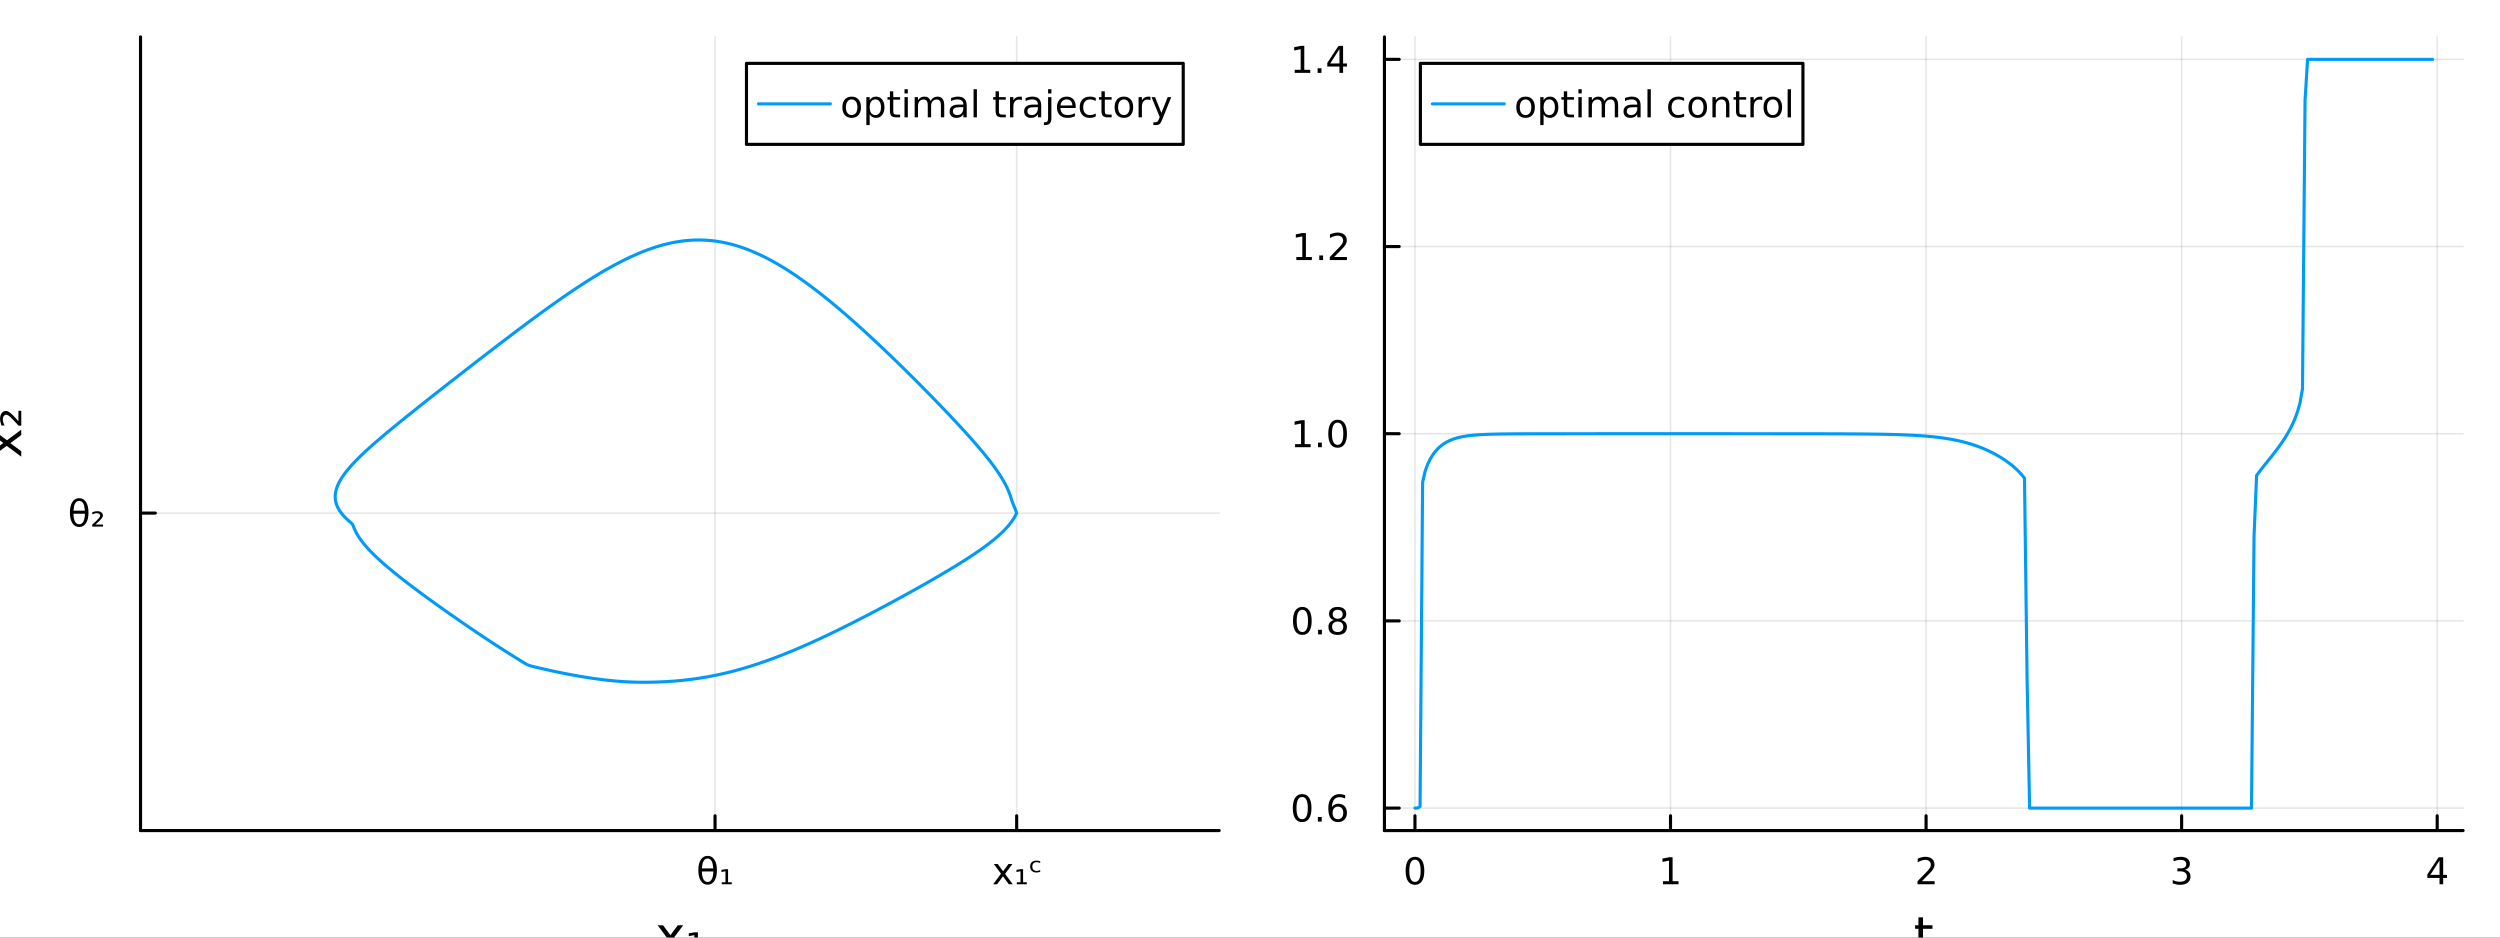 <?xml version="1.0" encoding="utf-8"?>
<svg xmlns="http://www.w3.org/2000/svg" xmlns:xlink="http://www.w3.org/1999/xlink" width="800" height="300" viewBox="0 0 3200 1200">
<rect x="0" y="0" width="3200" height="1200" fill="#333333" stroke="none"/>
<defs>
  <clipPath id="clip120">
    <rect x="0" y="0" width="3200" height="1200"/>
  </clipPath>
</defs>
<path clip-path="url(#clip120)" d="M0 1200 L3200 1200 L3200 0 L0 0  Z" fill="#ffffff" fill-rule="evenodd" fill-opacity="1"/>
<defs>
  <clipPath id="clip121">
    <rect x="640" y="0" width="2241" height="1200"/>
  </clipPath>
</defs>
<path clip-path="url(#clip120)" d="M179.877 1063.09 L1560.56 1063.09 L1560.56 47.244 L179.877 47.244  Z" fill="#ffffff" fill-rule="evenodd" fill-opacity="1"/>
<defs>
  <clipPath id="clip122">
    <rect x="179" y="47" width="1382" height="1017"/>
  </clipPath>
</defs>
<polyline clip-path="url(#clip122)" style="stroke:#000000; stroke-linecap:round; stroke-linejoin:round; stroke-width:2; stroke-opacity:0.1; fill:none" points="-1290.89,1063.09 -1290.89,47.244 "/>
<polyline clip-path="url(#clip122)" style="stroke:#000000; stroke-linecap:round; stroke-linejoin:round; stroke-width:2; stroke-opacity:0.1; fill:none" points="915.26,1063.09 915.26,47.244 "/>
<polyline clip-path="url(#clip122)" style="stroke:#000000; stroke-linecap:round; stroke-linejoin:round; stroke-width:2; stroke-opacity:0.1; fill:none" points="1301.34,1063.09 1301.34,47.244 "/>
<polyline clip-path="url(#clip122)" style="stroke:#000000; stroke-linecap:round; stroke-linejoin:round; stroke-width:2; stroke-opacity:0.1; fill:none" points="179.877,1469.43 1560.56,1469.43 "/>
<polyline clip-path="url(#clip122)" style="stroke:#000000; stroke-linecap:round; stroke-linejoin:round; stroke-width:2; stroke-opacity:0.1; fill:none" points="179.877,656.752 1560.56,656.752 "/>
<polyline clip-path="url(#clip120)" style="stroke:#000000; stroke-linecap:round; stroke-linejoin:round; stroke-width:4; stroke-opacity:1; fill:none" points="179.877,1063.09 1560.56,1063.09 "/>
<polyline clip-path="url(#clip120)" style="stroke:#000000; stroke-linecap:round; stroke-linejoin:round; stroke-width:4; stroke-opacity:1; fill:none" points="-1290.89,1063.09 -1290.89,1044.19 "/>
<polyline clip-path="url(#clip120)" style="stroke:#000000; stroke-linecap:round; stroke-linejoin:round; stroke-width:4; stroke-opacity:1; fill:none" points="915.26,1063.09 915.26,1044.19 "/>
<polyline clip-path="url(#clip120)" style="stroke:#000000; stroke-linecap:round; stroke-linejoin:round; stroke-width:4; stroke-opacity:1; fill:none" points="1301.34,1063.09 1301.34,1044.19 "/>
<path clip-path="url(#clip120)" d="M-1290.89 1100.41 Q-1294.5 1100.41 -1296.33 1103.97 Q-1298.13 1107.51 -1298.13 1114.64 Q-1298.13 1121.75 -1296.33 1125.32 Q-1294.5 1128.86 -1290.89 1128.86 Q-1287.25 1128.86 -1285.45 1125.32 Q-1283.62 1121.75 -1283.62 1114.64 Q-1283.62 1107.51 -1285.45 1103.97 Q-1287.25 1100.41 -1290.89 1100.41 M-1290.89 1096.7 Q-1285.08 1096.7 -1282.02 1101.31 Q-1278.94 1105.89 -1278.94 1114.64 Q-1278.94 1123.37 -1282.02 1127.98 Q-1285.08 1132.56 -1290.89 1132.56 Q-1296.7 1132.56 -1299.78 1127.98 Q-1302.83 1123.37 -1302.83 1114.64 Q-1302.83 1105.89 -1299.78 1101.31 Q-1296.7 1096.7 -1290.89 1096.7 Z" fill="#000000" fill-rule="nonzero" fill-opacity="1" /><path clip-path="url(#clip120)" d="M913.118 1115.45 L898.373 1115.45 Q898.72 1122.38 900.318 1125.32 Q902.308 1128.93 905.757 1128.93 Q909.23 1128.93 911.151 1125.29 Q912.841 1122.1 913.118 1115.45 M913.049 1111.52 Q912.401 1104.95 911.151 1102.63 Q909.16 1098.97 905.757 1098.97 Q902.216 1098.97 900.341 1102.58 Q898.859 1105.5 898.419 1111.52 L913.049 1111.52 M905.757 1095.5 Q911.313 1095.5 914.484 1100.41 Q917.655 1105.29 917.655 1113.95 Q917.655 1122.58 914.484 1127.49 Q911.313 1132.42 905.757 1132.42 Q900.179 1132.42 897.031 1127.49 Q893.859 1122.58 893.859 1113.95 Q893.859 1105.29 897.031 1100.41 Q900.179 1095.5 905.757 1095.5 Z" fill="#000000" fill-rule="nonzero" fill-opacity="1" /><path clip-path="url(#clip120)" d="M923.859 1129.34 L928.581 1129.34 L928.581 1115.2 L923.419 1116.15 L923.419 1113.46 L928.743 1112.56 L931.915 1112.56 L931.915 1129.34 L936.66 1129.34 L936.66 1131.89 L923.859 1131.89 L923.859 1129.34 Z" fill="#000000" fill-rule="nonzero" fill-opacity="1" /><path clip-path="url(#clip120)" d="M1295.86 1105.96 L1286.49 1118.58 L1296.35 1131.89 L1291.32 1131.89 L1283.78 1121.7 L1276.23 1131.89 L1271.21 1131.89 L1281.28 1118.33 L1272.06 1105.96 L1277.09 1105.96 L1283.96 1115.2 L1290.84 1105.96 L1295.86 1105.96 Z" fill="#000000" fill-rule="nonzero" fill-opacity="1" /><path clip-path="url(#clip120)" d="M1301.51 1129.34 L1306.23 1129.34 L1306.23 1115.2 L1301.07 1116.15 L1301.07 1113.46 L1306.39 1112.56 L1309.56 1112.56 L1309.56 1129.34 L1314.31 1129.34 L1314.31 1131.89 L1301.51 1131.89 L1301.51 1129.34 Z" fill="#000000" fill-rule="nonzero" fill-opacity="1" /><path clip-path="url(#clip120)" d="M1331.46 1102.47 L1331.46 1104.69 Q1330.33 1104.14 1329.19 1103.86 Q1328.04 1103.58 1326.88 1103.58 Q1324.26 1103.58 1322.83 1105.06 Q1321.37 1106.52 1321.37 1109.18 Q1321.37 1111.84 1322.83 1113.3 Q1324.26 1114.78 1326.88 1114.78 Q1328.04 1114.78 1329.19 1114.51 Q1330.33 1114.23 1331.46 1113.67 L1331.46 1115.87 Q1330.35 1116.33 1329.15 1116.57 Q1327.94 1116.8 1326.58 1116.8 Q1322.9 1116.8 1320.72 1114.74 Q1318.55 1112.68 1318.55 1109.18 Q1318.55 1105.64 1320.74 1103.6 Q1322.94 1101.57 1326.76 1101.57 Q1327.99 1101.57 1329.17 1101.77 Q1330.35 1102.01 1331.46 1102.47 Z" fill="#000000" fill-rule="nonzero" fill-opacity="1" /><path clip-path="url(#clip120)" d="M874.482 1184.31 L861.592 1201.65 L875.151 1219.95 L868.244 1219.95 L857.868 1205.95 L847.492 1219.95 L840.585 1219.95 L854.43 1201.3 L841.763 1184.31 L848.669 1184.31 L858.123 1197.01 L867.576 1184.31 L874.482 1184.31 Z" fill="#000000" fill-rule="nonzero" fill-opacity="1" /><path clip-path="url(#clip120)" d="M882.249 1216.45 L888.742 1216.45 L888.742 1197.01 L881.644 1198.31 L881.644 1194.62 L888.964 1193.38 L893.325 1193.38 L893.325 1216.45 L899.85 1216.45 L899.85 1219.95 L882.249 1219.95 L882.249 1216.45 Z" fill="#000000" fill-rule="nonzero" fill-opacity="1" /><polyline clip-path="url(#clip120)" style="stroke:#000000; stroke-linecap:round; stroke-linejoin:round; stroke-width:4; stroke-opacity:1; fill:none" points="179.877,1063.09 179.877,47.244 "/>
<polyline clip-path="url(#clip120)" style="stroke:#000000; stroke-linecap:round; stroke-linejoin:round; stroke-width:4; stroke-opacity:1; fill:none" points="179.877,1469.43 198.775,1469.43 "/>
<polyline clip-path="url(#clip120)" style="stroke:#000000; stroke-linecap:round; stroke-linejoin:round; stroke-width:4; stroke-opacity:1; fill:none" points="179.877,656.752 198.775,656.752 "/>
<path clip-path="url(#clip120)" d="M119.933 1455.23 Q116.322 1455.23 114.493 1458.79 Q112.688 1462.33 112.688 1469.46 Q112.688 1476.57 114.493 1480.13 Q116.322 1483.68 119.933 1483.68 Q123.567 1483.68 125.373 1480.13 Q127.201 1476.57 127.201 1469.46 Q127.201 1462.33 125.373 1458.79 Q123.567 1455.23 119.933 1455.23 M119.933 1451.52 Q125.743 1451.52 128.799 1456.13 Q131.877 1460.71 131.877 1469.46 Q131.877 1478.19 128.799 1482.8 Q125.743 1487.38 119.933 1487.38 Q114.123 1487.38 111.044 1482.8 Q107.989 1478.19 107.989 1469.46 Q107.989 1460.71 111.044 1456.13 Q114.123 1451.52 119.933 1451.52 Z" fill="#000000" fill-rule="nonzero" fill-opacity="1" /><path clip-path="url(#clip120)" d="M108.729 657.596 L93.984 657.596 Q94.331 664.518 95.928 667.458 Q97.919 671.069 101.368 671.069 Q104.84 671.069 106.762 667.434 Q108.452 664.24 108.729 657.596 M108.66 653.661 Q108.012 647.087 106.762 644.772 Q104.771 641.115 101.368 641.115 Q97.827 641.115 95.952 644.726 Q94.47 647.643 94.03 653.661 L108.66 653.661 M101.368 637.643 Q106.924 637.643 110.095 642.55 Q113.266 647.434 113.266 656.092 Q113.266 664.726 110.095 669.633 Q106.924 674.564 101.368 674.564 Q95.79 674.564 92.641 669.633 Q89.47 664.726 89.47 656.092 Q89.47 647.434 92.641 642.55 Q95.79 637.643 101.368 637.643 Z" fill="#000000" fill-rule="nonzero" fill-opacity="1" /><path clip-path="url(#clip120)" d="M122.063 671.393 L131.877 671.393 L131.877 674.032 L118.035 674.032 L118.035 671.485 Q118.822 670.768 120.28 669.471 Q128.243 662.411 128.243 660.235 Q128.243 658.708 127.039 657.782 Q125.836 656.833 123.868 656.833 Q122.664 656.833 121.252 657.249 Q119.84 657.643 118.174 658.453 L118.174 655.606 Q119.956 654.958 121.484 654.633 Q123.035 654.309 124.354 654.309 Q127.711 654.309 129.725 655.837 Q131.738 657.365 131.738 659.865 Q131.738 663.083 124.076 669.657 Q122.78 670.768 122.063 671.393 Z" fill="#000000" fill-rule="nonzero" fill-opacity="1" /><path clip-path="url(#clip120)" d="M-8.434 550.631 L8.913 563.522 L27.214 549.963 L27.214 556.87 L13.21 567.246 L27.214 577.622 L27.214 584.529 L8.563 570.683 L-8.434 583.351 L-8.434 576.444 L4.266 566.991 L-8.434 557.538 L-8.434 550.631 Z" fill="#000000" fill-rule="nonzero" fill-opacity="1" /><path clip-path="url(#clip120)" d="M23.586 539.3 L23.586 525.805 L27.214 525.805 L27.214 544.839 L23.713 544.839 Q22.726 543.756 20.944 541.751 Q11.236 530.802 8.244 530.802 Q6.144 530.802 4.871 532.457 Q3.566 534.112 3.566 536.818 Q3.566 538.473 4.138 540.414 Q4.68 542.356 5.794 544.648 L1.879 544.648 Q0.987 542.197 0.542 540.096 Q0.096 537.964 0.096 536.149 Q0.096 531.534 2.197 528.765 Q4.298 525.996 7.735 525.996 Q12.159 525.996 21.199 536.531 Q22.726 538.314 23.586 539.3 Z" fill="#000000" fill-rule="nonzero" fill-opacity="1" /><polyline clip-path="url(#clip122)" style="stroke:#009af9; stroke-linecap:round; stroke-linejoin:round; stroke-width:4; stroke-opacity:1; fill:none" points="1301.34,656.752 1299.3,651.147 1296.93,645.561 1294.92,639.994 1293.22,634.445 1291.11,628.913 1288.62,623.401 1285.77,617.907 1282.6,612.432 1279.16,606.976 1275.48,601.54 1271.59,596.124 1267.52,590.729 1263.3,585.354 1258.95,580 1254.5,574.667 1249.95,569.356 1245.34,564.067 1240.66,558.801 1235.94,553.557 1231.17,548.337 1226.38,543.14 1221.55,537.967 1216.71,532.819 1211.85,527.696 1206.98,522.598 1202.1,517.527 1197.22,512.482 1192.34,507.465 1187.45,502.475 1182.56,497.514 1177.68,492.583 1172.8,487.682 1167.92,482.812 1163.05,477.974 1158.18,473.168 1153.32,468.396 1148.47,463.659 1143.62,458.957 1138.78,454.293 1133.95,449.666 1129.12,445.078 1124.31,440.531 1119.5,436.026 1114.7,431.564 1109.91,427.146 1105.13,422.775 1100.36,418.451 1095.6,414.176 1090.84,409.953 1086.1,405.783 1081.36,401.667 1076.63,397.608 1071.92,393.607 1067.21,389.667 1062.51,385.79 1057.82,381.978 1053.13,378.233 1048.46,374.557 1043.8,370.954 1039.14,367.424 1034.5,363.971 1029.86,360.597 1025.24,357.304 1020.62,354.096 1016.01,350.974 1011.41,347.941 1006.82,344.999 1002.24,342.152 997.671,339.402 993.108,336.75 988.554,334.2 984.01,331.754 979.474,329.414 974.948,327.182 970.43,325.06 965.921,323.051 961.422,321.155 956.931,319.376 952.45,317.714 947.977,316.171 943.513,314.748 939.058,313.446 934.612,312.266 930.175,311.209 925.746,310.275 921.327,309.464 916.916,308.776 912.514,308.212 908.121,307.771 903.736,307.452 899.36,307.254 894.993,307.176 890.635,307.218 886.286,307.377 881.945,307.652 877.612,308.042 873.289,308.544 868.974,309.155 864.667,309.875 860.37,310.701 856.08,311.629 851.8,312.657 847.528,313.783 843.264,315.004 839.009,316.317 834.762,317.718 830.524,319.206 826.295,320.776 822.074,322.427 817.861,324.154 813.656,325.955 809.461,327.827 805.273,329.768 801.094,331.772 796.923,333.839 792.761,335.966 788.606,338.148 784.461,340.384 780.323,342.672 776.194,345.007 772.073,347.388 767.96,349.813 763.856,352.278 759.759,354.782 755.671,357.322 751.592,359.897 747.52,362.503 743.457,365.14 739.401,367.804 735.354,370.495 731.316,373.211 727.285,375.949 723.262,378.708 719.248,381.487 715.242,384.284 711.243,387.098 707.253,389.927 703.272,392.77 699.298,395.626 695.332,398.493 691.375,401.371 687.425,404.259 683.484,407.155 679.551,410.058 675.626,412.968 671.709,415.884 667.801,418.805 663.9,421.73 660.008,424.659 656.125,427.59 652.249,430.523 648.382,433.458 644.523,436.394 640.672,439.33 636.83,442.266 632.997,445.202 629.172,448.136 625.355,451.069 621.548,454 617.749,456.929 613.959,459.855 610.178,462.778 606.406,465.698 602.643,468.614 598.89,471.526 595.146,474.435 591.412,477.338 587.687,480.237 583.973,483.132 580.269,486.021 576.576,488.905 572.893,491.783 569.222,494.656 565.562,497.524 561.914,500.385 558.278,503.24 554.654,506.089 551.044,508.932 547.447,511.768 543.865,514.598 540.297,517.421 536.745,520.238 533.209,523.048 529.69,525.851 526.188,528.647 522.706,531.436 519.244,534.218 515.802,536.993 512.383,539.761 508.987,542.522 505.616,545.275 502.272,548.021 498.957,550.76 495.671,553.491 492.418,556.215 489.199,558.932 486.017,561.641 482.874,564.343 479.774,567.038 476.719,569.724 473.712,572.404 470.756,575.076 467.857,577.74 465.017,580.397 462.24,583.046 459.532,585.688 456.897,588.322 454.34,590.949 451.867,593.568 449.483,596.18 447.194,598.784 445.007,601.38 442.929,603.969 440.965,606.551 439.124,609.124 437.411,611.691 435.836,614.25 434.405,616.801 433.127,619.345 432.008,621.881 431.056,624.41 430.279,626.931 429.685,629.445 429.279,631.952 429.07,634.451 429.062,636.942 429.262,639.426 429.674,641.903 430.304,644.372 431.153,646.834 432.225,649.288 433.521,651.735 435.042,654.174 436.786,656.606 438.753,659.031 440.939,661.448 443.341,663.857 445.951,666.259 448.763,668.654 451.038,671.041 452.263,673.421 453.146,675.794 454.158,678.159 455.294,680.517 456.55,682.868 457.92,685.212 459.4,687.549 460.984,689.878 462.667,692.201 464.445,694.516 466.31,696.824 468.26,699.124 470.287,701.418 472.388,703.704 474.558,705.983 476.791,708.255 479.083,710.52 481.43,712.778 483.828,715.028 486.273,717.271 488.761,719.507 491.289,721.736 493.853,723.957 496.45,726.172 499.077,728.379 501.732,730.578 504.412,732.771 507.115,734.956 509.837,737.134 512.579,739.304 515.336,741.467 518.108,743.623 520.894,745.771 523.69,747.912 526.497,750.045 529.313,752.171 532.136,754.29 534.966,756.4 537.801,758.504 540.64,760.599 543.484,762.687 546.33,764.767 549.179,766.84 552.029,768.904 554.88,770.961 557.731,773.01 560.583,775.051 563.433,777.084 566.283,779.109 569.131,781.125 571.978,783.134 574.823,785.134 577.665,787.125 580.504,789.109 583.341,791.083 586.174,793.049 589.004,795.007 591.831,796.955 594.653,798.895 597.473,800.826 600.288,802.747 603.098,804.66 605.905,806.563 608.707,808.456 611.505,810.34 614.299,812.214 617.087,814.078 619.871,815.933 622.651,817.777 625.425,819.611 628.195,821.434 630.96,823.247 633.72,825.049 636.474,826.839 639.224,828.619 641.969,830.387 644.709,832.144 647.443,833.889 650.173,835.622 652.897,837.343 655.616,839.051 658.331,840.747 661.039,842.43 663.743,844.099 666.442,845.756 669.135,847.398 671.823,849.027 674.506,850.641 678.776,852.237 684.997,853.809 691.582,855.348 698.193,856.853 704.83,858.32 711.491,859.746 718.176,861.129 724.886,862.463 731.62,863.746 738.379,864.973 745.165,866.14 751.98,867.242 758.825,868.274 765.704,869.23 772.62,870.104 779.578,870.89 786.585,871.581 793.653,872.17 800.8,872.649 808.068,873.01 817.097,873.227 828.048,873.255 839.217,873.058 850.365,872.619 861.49,871.921 872.593,870.951 883.674,869.699 894.733,868.156 905.769,866.317 916.783,864.181 927.775,861.749 938.745,859.027 949.692,856.023 960.617,852.746 971.52,849.212 982.4,845.434 993.257,841.428 1004.09,837.213 1014.9,832.804 1025.69,828.22 1036.45,823.477 1047.19,818.591 1057.9,813.579 1068.59,808.454 1079.24,803.231 1089.87,797.92 1100.46,792.535 1111.02,787.085 1121.53,781.58 1132,776.027 1142.42,770.435 1152.78,764.81 1163.06,759.158 1173.26,753.485 1183.37,747.794 1193.35,742.091 1203.19,736.378 1212.86,730.66 1222.33,724.939 1231.56,719.218 1240.5,713.498 1249.09,707.782 1257.3,702.072 1265.04,696.37 1272.26,690.675 1278.89,684.991 1284.87,679.318 1290.14,673.656 1294.66,668.007 1298.4,662.372 1301.34,656.752 "/>
<path clip-path="url(#clip120)" d="M955.497 184.786 L1514.53 184.786 L1514.53 81.106 L955.497 81.106  Z" fill="#ffffff" fill-rule="evenodd" fill-opacity="1"/>
<polyline clip-path="url(#clip120)" style="stroke:#000000; stroke-linecap:round; stroke-linejoin:round; stroke-width:4; stroke-opacity:1; fill:none" points="955.497,184.786 1514.53,184.786 1514.53,81.106 955.497,81.106 955.497,184.786 "/>
<polyline clip-path="url(#clip120)" style="stroke:#009af9; stroke-linecap:round; stroke-linejoin:round; stroke-width:4; stroke-opacity:1; fill:none" points="970.838,132.946 1062.88,132.946 "/>
<path clip-path="url(#clip120)" d="M1090.12 127.286 Q1086.7 127.286 1084.71 129.971 Q1082.71 132.633 1082.71 137.286 Q1082.71 141.939 1084.68 144.624 Q1086.67 147.286 1090.12 147.286 Q1093.52 147.286 1095.52 144.601 Q1097.51 141.915 1097.51 137.286 Q1097.51 132.679 1095.52 129.994 Q1093.52 127.286 1090.12 127.286 M1090.12 123.675 Q1095.68 123.675 1098.85 127.286 Q1102.02 130.897 1102.02 137.286 Q1102.02 143.652 1098.85 147.286 Q1095.68 150.897 1090.12 150.897 Q1084.54 150.897 1081.37 147.286 Q1078.22 143.652 1078.22 137.286 Q1078.22 130.897 1081.37 127.286 Q1084.54 123.675 1090.12 123.675 Z" fill="#000000" fill-rule="nonzero" fill-opacity="1" /><path clip-path="url(#clip120)" d="M1113.2 146.337 L1113.2 160.087 L1108.92 160.087 L1108.92 124.3 L1113.2 124.3 L1113.2 128.235 Q1114.54 125.92 1116.58 124.809 Q1118.64 123.675 1121.49 123.675 Q1126.21 123.675 1129.15 127.425 Q1132.11 131.175 1132.11 137.286 Q1132.11 143.397 1129.15 147.147 Q1126.21 150.897 1121.49 150.897 Q1118.64 150.897 1116.58 149.786 Q1114.54 148.652 1113.2 146.337 M1127.69 137.286 Q1127.69 132.587 1125.75 129.925 Q1123.83 127.24 1120.45 127.24 Q1117.07 127.24 1115.12 129.925 Q1113.2 132.587 1113.2 137.286 Q1113.2 141.985 1115.12 144.67 Q1117.07 147.332 1120.45 147.332 Q1123.83 147.332 1125.75 144.67 Q1127.69 141.985 1127.69 137.286 Z" fill="#000000" fill-rule="nonzero" fill-opacity="1" /><path clip-path="url(#clip120)" d="M1143.39 116.939 L1143.39 124.3 L1152.16 124.3 L1152.16 127.61 L1143.39 127.61 L1143.39 141.684 Q1143.39 144.855 1144.24 145.758 Q1145.12 146.661 1147.78 146.661 L1152.16 146.661 L1152.16 150.226 L1147.78 150.226 Q1142.85 150.226 1140.98 148.397 Q1139.1 146.545 1139.1 141.684 L1139.1 127.61 L1135.98 127.61 L1135.98 124.3 L1139.1 124.3 L1139.1 116.939 L1143.39 116.939 Z" fill="#000000" fill-rule="nonzero" fill-opacity="1" /><path clip-path="url(#clip120)" d="M1157.76 124.3 L1162.02 124.3 L1162.02 150.226 L1157.76 150.226 L1157.76 124.3 M1157.76 114.207 L1162.02 114.207 L1162.02 119.601 L1157.76 119.601 L1157.76 114.207 Z" fill="#000000" fill-rule="nonzero" fill-opacity="1" /><path clip-path="url(#clip120)" d="M1191.12 129.277 Q1192.71 126.406 1194.94 125.041 Q1197.16 123.675 1200.17 123.675 Q1204.22 123.675 1206.42 126.522 Q1208.62 129.346 1208.62 134.578 L1208.62 150.226 L1204.33 150.226 L1204.33 134.716 Q1204.33 130.99 1203.01 129.184 Q1201.7 127.379 1198.99 127.379 Q1195.68 127.379 1193.76 129.578 Q1191.83 131.777 1191.83 135.573 L1191.83 150.226 L1187.55 150.226 L1187.55 134.716 Q1187.55 130.966 1186.23 129.184 Q1184.91 127.379 1182.16 127.379 Q1178.89 127.379 1176.97 129.601 Q1175.05 131.8 1175.05 135.573 L1175.05 150.226 L1170.77 150.226 L1170.77 124.3 L1175.05 124.3 L1175.05 128.328 Q1176.51 125.943 1178.55 124.809 Q1180.58 123.675 1183.39 123.675 Q1186.21 123.675 1188.18 125.11 Q1190.17 126.545 1191.12 129.277 Z" fill="#000000" fill-rule="nonzero" fill-opacity="1" /><path clip-path="url(#clip120)" d="M1228.89 137.193 Q1223.73 137.193 1221.74 138.374 Q1219.75 139.554 1219.75 142.402 Q1219.75 144.67 1221.23 146.013 Q1222.74 147.332 1225.31 147.332 Q1228.85 147.332 1230.98 144.832 Q1233.13 142.309 1233.13 138.142 L1233.13 137.193 L1228.89 137.193 M1237.39 135.434 L1237.39 150.226 L1233.13 150.226 L1233.13 146.29 Q1231.67 148.652 1229.5 149.786 Q1227.32 150.897 1224.17 150.897 Q1220.19 150.897 1217.83 148.675 Q1215.49 146.429 1215.49 142.679 Q1215.49 138.304 1218.41 136.082 Q1221.35 133.86 1227.16 133.86 L1233.13 133.86 L1233.13 133.443 Q1233.13 130.504 1231.19 128.906 Q1229.26 127.286 1225.77 127.286 Q1223.55 127.286 1221.44 127.818 Q1219.33 128.351 1217.39 129.416 L1217.39 125.48 Q1219.73 124.578 1221.93 124.138 Q1224.13 123.675 1226.21 123.675 Q1231.83 123.675 1234.61 126.591 Q1237.39 129.508 1237.39 135.434 Z" fill="#000000" fill-rule="nonzero" fill-opacity="1" /><path clip-path="url(#clip120)" d="M1246.16 114.207 L1250.42 114.207 L1250.42 150.226 L1246.16 150.226 L1246.16 114.207 Z" fill="#000000" fill-rule="nonzero" fill-opacity="1" /><path clip-path="url(#clip120)" d="M1278.62 116.939 L1278.62 124.3 L1287.39 124.3 L1287.39 127.61 L1278.62 127.61 L1278.62 141.684 Q1278.62 144.855 1279.47 145.758 Q1280.35 146.661 1283.01 146.661 L1287.39 146.661 L1287.39 150.226 L1283.01 150.226 Q1278.08 150.226 1276.21 148.397 Q1274.33 146.545 1274.33 141.684 L1274.33 127.61 L1271.21 127.61 L1271.21 124.3 L1274.33 124.3 L1274.33 116.939 L1278.62 116.939 Z" fill="#000000" fill-rule="nonzero" fill-opacity="1" /><path clip-path="url(#clip120)" d="M1308.01 128.281 Q1307.3 127.865 1306.44 127.679 Q1305.61 127.471 1304.59 127.471 Q1300.98 127.471 1299.03 129.832 Q1297.11 132.17 1297.11 136.568 L1297.11 150.226 L1292.83 150.226 L1292.83 124.3 L1297.11 124.3 L1297.11 128.328 Q1298.45 125.966 1300.61 124.832 Q1302.76 123.675 1305.84 123.675 Q1306.28 123.675 1306.81 123.744 Q1307.34 123.791 1307.99 123.906 L1308.01 128.281 Z" fill="#000000" fill-rule="nonzero" fill-opacity="1" /><path clip-path="url(#clip120)" d="M1324.26 137.193 Q1319.1 137.193 1317.11 138.374 Q1315.12 139.554 1315.12 142.402 Q1315.12 144.67 1316.6 146.013 Q1318.11 147.332 1320.68 147.332 Q1324.22 147.332 1326.35 144.832 Q1328.5 142.309 1328.5 138.142 L1328.5 137.193 L1324.26 137.193 M1332.76 135.434 L1332.76 150.226 L1328.5 150.226 L1328.5 146.29 Q1327.04 148.652 1324.87 149.786 Q1322.69 150.897 1319.54 150.897 Q1315.56 150.897 1313.2 148.675 Q1310.86 146.429 1310.86 142.679 Q1310.86 138.304 1313.78 136.082 Q1316.72 133.86 1322.53 133.86 L1328.5 133.86 L1328.5 133.443 Q1328.5 130.504 1326.56 128.906 Q1324.63 127.286 1321.14 127.286 Q1318.92 127.286 1316.81 127.818 Q1314.7 128.351 1312.76 129.416 L1312.76 125.48 Q1315.1 124.578 1317.3 124.138 Q1319.5 123.675 1321.58 123.675 Q1327.2 123.675 1329.98 126.591 Q1332.76 129.508 1332.76 135.434 Z" fill="#000000" fill-rule="nonzero" fill-opacity="1" /><path clip-path="url(#clip120)" d="M1341.53 124.3 L1345.79 124.3 L1345.79 150.689 Q1345.79 155.642 1343.89 157.864 Q1342.02 160.087 1337.83 160.087 L1336.21 160.087 L1336.21 156.476 L1337.34 156.476 Q1339.77 156.476 1340.65 155.341 Q1341.53 154.23 1341.53 150.689 L1341.53 124.3 M1341.53 114.207 L1345.79 114.207 L1345.79 119.601 L1341.53 119.601 L1341.53 114.207 Z" fill="#000000" fill-rule="nonzero" fill-opacity="1" /><path clip-path="url(#clip120)" d="M1376.88 136.198 L1376.88 138.281 L1357.3 138.281 Q1357.57 142.679 1359.94 144.994 Q1362.32 147.286 1366.56 147.286 Q1369.01 147.286 1371.3 146.684 Q1373.62 146.082 1375.88 144.878 L1375.88 148.906 Q1373.59 149.878 1371.19 150.388 Q1368.78 150.897 1366.3 150.897 Q1360.1 150.897 1356.46 147.286 Q1352.85 143.675 1352.85 137.517 Q1352.85 131.152 1356.28 127.425 Q1359.73 123.675 1365.56 123.675 Q1370.79 123.675 1373.82 127.054 Q1376.88 130.411 1376.88 136.198 M1372.62 134.948 Q1372.57 131.453 1370.65 129.369 Q1368.75 127.286 1365.61 127.286 Q1362.04 127.286 1359.89 129.3 Q1357.76 131.314 1357.44 134.971 L1372.62 134.948 Z" fill="#000000" fill-rule="nonzero" fill-opacity="1" /><path clip-path="url(#clip120)" d="M1402.53 125.295 L1402.53 129.277 Q1400.72 128.281 1398.89 127.795 Q1397.09 127.286 1395.24 127.286 Q1391.09 127.286 1388.8 129.925 Q1386.51 132.541 1386.51 137.286 Q1386.51 142.031 1388.8 144.67 Q1391.09 147.286 1395.24 147.286 Q1397.09 147.286 1398.89 146.8 Q1400.72 146.29 1402.53 145.295 L1402.53 149.23 Q1400.75 150.064 1398.82 150.48 Q1396.93 150.897 1394.77 150.897 Q1388.92 150.897 1385.47 147.216 Q1382.02 143.536 1382.02 137.286 Q1382.02 130.943 1385.49 127.309 Q1388.99 123.675 1395.05 123.675 Q1397.02 123.675 1398.89 124.092 Q1400.77 124.485 1402.53 125.295 Z" fill="#000000" fill-rule="nonzero" fill-opacity="1" /><path clip-path="url(#clip120)" d="M1414.15 116.939 L1414.15 124.3 L1422.92 124.3 L1422.92 127.61 L1414.15 127.61 L1414.15 141.684 Q1414.15 144.855 1415 145.758 Q1415.88 146.661 1418.55 146.661 L1422.92 146.661 L1422.92 150.226 L1418.55 150.226 Q1413.62 150.226 1411.74 148.397 Q1409.87 146.545 1409.87 141.684 L1409.87 127.61 L1406.74 127.61 L1406.74 124.3 L1409.87 124.3 L1409.87 116.939 L1414.15 116.939 Z" fill="#000000" fill-rule="nonzero" fill-opacity="1" /><path clip-path="url(#clip120)" d="M1438.57 127.286 Q1435.14 127.286 1433.15 129.971 Q1431.16 132.633 1431.16 137.286 Q1431.16 141.939 1433.13 144.624 Q1435.12 147.286 1438.57 147.286 Q1441.97 147.286 1443.96 144.601 Q1445.95 141.915 1445.95 137.286 Q1445.95 132.679 1443.96 129.994 Q1441.97 127.286 1438.57 127.286 M1438.57 123.675 Q1444.12 123.675 1447.3 127.286 Q1450.47 130.897 1450.47 137.286 Q1450.47 143.652 1447.3 147.286 Q1444.12 150.897 1438.57 150.897 Q1432.99 150.897 1429.82 147.286 Q1426.67 143.652 1426.67 137.286 Q1426.67 130.897 1429.82 127.286 Q1432.99 123.675 1438.57 123.675 Z" fill="#000000" fill-rule="nonzero" fill-opacity="1" /><path clip-path="url(#clip120)" d="M1472.55 128.281 Q1471.83 127.865 1470.98 127.679 Q1470.14 127.471 1469.12 127.471 Q1465.51 127.471 1463.57 129.832 Q1461.65 132.17 1461.65 136.568 L1461.65 150.226 L1457.37 150.226 L1457.37 124.3 L1461.65 124.3 L1461.65 128.328 Q1462.99 125.966 1465.14 124.832 Q1467.3 123.675 1470.37 123.675 Q1470.81 123.675 1471.35 123.744 Q1471.88 123.791 1472.53 123.906 L1472.55 128.281 Z" fill="#000000" fill-rule="nonzero" fill-opacity="1" /><path clip-path="url(#clip120)" d="M1487.81 152.633 Q1486 157.263 1484.29 158.675 Q1482.57 160.087 1479.7 160.087 L1476.3 160.087 L1476.3 156.522 L1478.8 156.522 Q1480.56 156.522 1481.53 155.689 Q1482.5 154.855 1483.68 151.753 L1484.45 149.809 L1473.96 124.3 L1478.48 124.3 L1486.58 144.578 L1494.68 124.3 L1499.19 124.3 L1487.81 152.633 Z" fill="#000000" fill-rule="nonzero" fill-opacity="1" /><path clip-path="url(#clip120)" d="M1772.08 1063.09 L3152.76 1063.09 L3152.76 47.244 L1772.08 47.244  Z" fill="#ffffff" fill-rule="evenodd" fill-opacity="1"/>
<defs>
  <clipPath id="clip123">
    <rect x="1772" y="47" width="1382" height="1017"/>
  </clipPath>
</defs>
<polyline clip-path="url(#clip123)" style="stroke:#000000; stroke-linecap:round; stroke-linejoin:round; stroke-width:2; stroke-opacity:0.1; fill:none" points="1811.15,1063.09 1811.15,47.244 "/>
<polyline clip-path="url(#clip123)" style="stroke:#000000; stroke-linecap:round; stroke-linejoin:round; stroke-width:2; stroke-opacity:0.1; fill:none" points="2138.26,1063.09 2138.26,47.244 "/>
<polyline clip-path="url(#clip123)" style="stroke:#000000; stroke-linecap:round; stroke-linejoin:round; stroke-width:2; stroke-opacity:0.1; fill:none" points="2465.38,1063.09 2465.38,47.244 "/>
<polyline clip-path="url(#clip123)" style="stroke:#000000; stroke-linecap:round; stroke-linejoin:round; stroke-width:2; stroke-opacity:0.1; fill:none" points="2792.49,1063.09 2792.49,47.244 "/>
<polyline clip-path="url(#clip123)" style="stroke:#000000; stroke-linecap:round; stroke-linejoin:round; stroke-width:2; stroke-opacity:0.1; fill:none" points="3119.61,1063.09 3119.61,47.244 "/>
<polyline clip-path="url(#clip123)" style="stroke:#000000; stroke-linecap:round; stroke-linejoin:round; stroke-width:2; stroke-opacity:0.1; fill:none" points="1772.08,1034.34 3152.76,1034.34 "/>
<polyline clip-path="url(#clip123)" style="stroke:#000000; stroke-linecap:round; stroke-linejoin:round; stroke-width:2; stroke-opacity:0.1; fill:none" points="1772.08,794.753 3152.76,794.753 "/>
<polyline clip-path="url(#clip123)" style="stroke:#000000; stroke-linecap:round; stroke-linejoin:round; stroke-width:2; stroke-opacity:0.1; fill:none" points="1772.08,555.167 3152.76,555.167 "/>
<polyline clip-path="url(#clip123)" style="stroke:#000000; stroke-linecap:round; stroke-linejoin:round; stroke-width:2; stroke-opacity:0.1; fill:none" points="1772.08,315.581 3152.76,315.581 "/>
<polyline clip-path="url(#clip123)" style="stroke:#000000; stroke-linecap:round; stroke-linejoin:round; stroke-width:2; stroke-opacity:0.1; fill:none" points="1772.08,75.995 3152.76,75.995 "/>
<polyline clip-path="url(#clip120)" style="stroke:#000000; stroke-linecap:round; stroke-linejoin:round; stroke-width:4; stroke-opacity:1; fill:none" points="1772.08,1063.09 3152.76,1063.09 "/>
<polyline clip-path="url(#clip120)" style="stroke:#000000; stroke-linecap:round; stroke-linejoin:round; stroke-width:4; stroke-opacity:1; fill:none" points="1811.15,1063.09 1811.15,1044.19 "/>
<polyline clip-path="url(#clip120)" style="stroke:#000000; stroke-linecap:round; stroke-linejoin:round; stroke-width:4; stroke-opacity:1; fill:none" points="2138.26,1063.09 2138.26,1044.19 "/>
<polyline clip-path="url(#clip120)" style="stroke:#000000; stroke-linecap:round; stroke-linejoin:round; stroke-width:4; stroke-opacity:1; fill:none" points="2465.38,1063.09 2465.38,1044.19 "/>
<polyline clip-path="url(#clip120)" style="stroke:#000000; stroke-linecap:round; stroke-linejoin:round; stroke-width:4; stroke-opacity:1; fill:none" points="2792.49,1063.09 2792.49,1044.19 "/>
<polyline clip-path="url(#clip120)" style="stroke:#000000; stroke-linecap:round; stroke-linejoin:round; stroke-width:4; stroke-opacity:1; fill:none" points="3119.61,1063.09 3119.61,1044.19 "/>
<path clip-path="url(#clip120)" d="M1811.15 1100.41 Q1807.54 1100.41 1805.71 1103.97 Q1803.91 1107.51 1803.91 1114.64 Q1803.91 1121.75 1805.71 1125.32 Q1807.54 1128.86 1811.15 1128.86 Q1814.79 1128.86 1816.59 1125.32 Q1818.42 1121.75 1818.42 1114.64 Q1818.42 1107.51 1816.59 1103.97 Q1814.79 1100.41 1811.15 1100.41 M1811.15 1096.7 Q1816.96 1096.7 1820.02 1101.31 Q1823.1 1105.89 1823.1 1114.64 Q1823.1 1123.37 1820.02 1127.98 Q1816.96 1132.56 1811.15 1132.56 Q1805.34 1132.56 1802.26 1127.98 Q1799.21 1123.37 1799.21 1114.64 Q1799.21 1105.89 1802.26 1101.31 Q1805.34 1096.7 1811.15 1096.7 Z" fill="#000000" fill-rule="nonzero" fill-opacity="1" /><path clip-path="url(#clip120)" d="M2128.65 1127.95 L2136.29 1127.95 L2136.29 1101.59 L2127.98 1103.26 L2127.98 1099 L2136.24 1097.33 L2140.92 1097.33 L2140.92 1127.95 L2148.55 1127.95 L2148.55 1131.89 L2128.65 1131.89 L2128.65 1127.95 Z" fill="#000000" fill-rule="nonzero" fill-opacity="1" /><path clip-path="url(#clip120)" d="M2460.03 1127.95 L2476.35 1127.95 L2476.35 1131.89 L2454.41 1131.89 L2454.41 1127.95 Q2457.07 1125.2 2461.65 1120.57 Q2466.26 1115.92 2467.44 1114.58 Q2469.68 1112.05 2470.56 1110.32 Q2471.47 1108.56 2471.47 1106.87 Q2471.47 1104.11 2469.52 1102.38 Q2467.6 1100.64 2464.5 1100.64 Q2462.3 1100.64 2459.85 1101.4 Q2457.42 1102.17 2454.64 1103.72 L2454.64 1099 Q2457.46 1097.86 2459.92 1097.28 Q2462.37 1096.7 2464.41 1096.7 Q2469.78 1096.7 2472.97 1099.39 Q2476.17 1102.08 2476.17 1106.57 Q2476.17 1108.7 2475.36 1110.62 Q2474.57 1112.51 2472.46 1115.11 Q2471.88 1115.78 2468.78 1119 Q2465.68 1122.19 2460.03 1127.95 Z" fill="#000000" fill-rule="nonzero" fill-opacity="1" /><path clip-path="url(#clip120)" d="M2796.74 1113.26 Q2800.1 1113.97 2801.97 1116.24 Q2803.87 1118.51 2803.87 1121.84 Q2803.87 1126.96 2800.35 1129.76 Q2796.83 1132.56 2790.35 1132.56 Q2788.17 1132.56 2785.86 1132.12 Q2783.57 1131.7 2781.11 1130.85 L2781.11 1126.33 Q2783.06 1127.47 2785.37 1128.05 Q2787.69 1128.63 2790.21 1128.63 Q2794.61 1128.63 2796.9 1126.89 Q2799.22 1125.15 2799.22 1121.84 Q2799.22 1118.79 2797.06 1117.08 Q2794.93 1115.34 2791.11 1115.34 L2787.09 1115.34 L2787.09 1111.5 L2791.3 1111.5 Q2794.75 1111.5 2796.58 1110.13 Q2798.41 1108.74 2798.41 1106.15 Q2798.41 1103.49 2796.51 1102.08 Q2794.63 1100.64 2791.11 1100.64 Q2789.19 1100.64 2786.99 1101.06 Q2784.79 1101.47 2782.16 1102.35 L2782.16 1098.19 Q2784.82 1097.45 2787.13 1097.08 Q2789.47 1096.7 2791.53 1096.7 Q2796.86 1096.7 2799.96 1099.14 Q2803.06 1101.54 2803.06 1105.66 Q2803.06 1108.53 2801.42 1110.52 Q2799.77 1112.49 2796.74 1113.26 Z" fill="#000000" fill-rule="nonzero" fill-opacity="1" /><path clip-path="url(#clip120)" d="M3122.61 1101.4 L3110.81 1119.85 L3122.61 1119.85 L3122.61 1101.4 M3121.39 1097.33 L3127.27 1097.33 L3127.27 1119.85 L3132.2 1119.85 L3132.2 1123.74 L3127.27 1123.74 L3127.27 1131.89 L3122.61 1131.89 L3122.61 1123.74 L3107.01 1123.74 L3107.01 1119.23 L3121.39 1097.33 Z" fill="#000000" fill-rule="nonzero" fill-opacity="1" /><path clip-path="url(#clip120)" d="M2461.48 1174.18 L2461.48 1184.31 L2473.54 1184.31 L2473.54 1188.86 L2461.48 1188.86 L2461.48 1208.21 Q2461.48 1212.57 2462.65 1213.81 Q2463.86 1215.05 2467.52 1215.05 L2473.54 1215.05 L2473.54 1219.95 L2467.52 1219.95 Q2460.74 1219.95 2458.17 1217.44 Q2455.59 1214.89 2455.59 1208.21 L2455.59 1188.86 L2451.29 1188.86 L2451.29 1184.31 L2455.59 1184.31 L2455.59 1174.18 L2461.48 1174.18 Z" fill="#000000" fill-rule="nonzero" fill-opacity="1" /><polyline clip-path="url(#clip120)" style="stroke:#000000; stroke-linecap:round; stroke-linejoin:round; stroke-width:4; stroke-opacity:1; fill:none" points="1772.08,1063.09 1772.08,47.244 "/>
<polyline clip-path="url(#clip120)" style="stroke:#000000; stroke-linecap:round; stroke-linejoin:round; stroke-width:4; stroke-opacity:1; fill:none" points="1772.08,1034.34 1790.97,1034.34 "/>
<polyline clip-path="url(#clip120)" style="stroke:#000000; stroke-linecap:round; stroke-linejoin:round; stroke-width:4; stroke-opacity:1; fill:none" points="1772.08,794.753 1790.97,794.753 "/>
<polyline clip-path="url(#clip120)" style="stroke:#000000; stroke-linecap:round; stroke-linejoin:round; stroke-width:4; stroke-opacity:1; fill:none" points="1772.08,555.167 1790.97,555.167 "/>
<polyline clip-path="url(#clip120)" style="stroke:#000000; stroke-linecap:round; stroke-linejoin:round; stroke-width:4; stroke-opacity:1; fill:none" points="1772.08,315.581 1790.97,315.581 "/>
<polyline clip-path="url(#clip120)" style="stroke:#000000; stroke-linecap:round; stroke-linejoin:round; stroke-width:4; stroke-opacity:1; fill:none" points="1772.08,75.995 1790.97,75.995 "/>
<path clip-path="url(#clip120)" d="M1666.74 1020.14 Q1663.13 1020.14 1661.3 1023.7 Q1659.49 1027.24 1659.49 1034.37 Q1659.49 1041.48 1661.3 1045.05 Q1663.13 1048.59 1666.74 1048.59 Q1670.37 1048.59 1672.18 1045.05 Q1674.01 1041.48 1674.01 1034.37 Q1674.01 1027.24 1672.18 1023.7 Q1670.37 1020.14 1666.74 1020.14 M1666.74 1016.43 Q1672.55 1016.43 1675.6 1021.04 Q1678.68 1025.62 1678.68 1034.37 Q1678.68 1043.1 1675.6 1047.71 Q1672.55 1052.29 1666.74 1052.29 Q1660.93 1052.29 1657.85 1047.71 Q1654.79 1043.1 1654.79 1034.37 Q1654.79 1025.62 1657.85 1021.04 Q1660.93 1016.43 1666.74 1016.43 Z" fill="#000000" fill-rule="nonzero" fill-opacity="1" /><path clip-path="url(#clip120)" d="M1686.9 1045.74 L1691.78 1045.74 L1691.78 1051.62 L1686.9 1051.62 L1686.9 1045.74 Z" fill="#000000" fill-rule="nonzero" fill-opacity="1" /><path clip-path="url(#clip120)" d="M1712.55 1032.48 Q1709.4 1032.48 1707.55 1034.63 Q1705.72 1036.78 1705.72 1040.53 Q1705.72 1044.26 1707.55 1046.43 Q1709.4 1048.59 1712.55 1048.59 Q1715.7 1048.59 1717.52 1046.43 Q1719.38 1044.26 1719.38 1040.53 Q1719.38 1036.78 1717.52 1034.63 Q1715.7 1032.48 1712.55 1032.48 M1721.83 1017.82 L1721.83 1022.08 Q1720.07 1021.25 1718.27 1020.81 Q1716.48 1020.37 1714.72 1020.37 Q1710.09 1020.37 1707.64 1023.49 Q1705.21 1026.62 1704.86 1032.94 Q1706.23 1030.93 1708.29 1029.86 Q1710.35 1028.77 1712.83 1028.77 Q1718.03 1028.77 1721.04 1031.94 Q1724.08 1035.09 1724.08 1040.53 Q1724.08 1045.86 1720.93 1049.07 Q1717.78 1052.29 1712.55 1052.29 Q1706.55 1052.29 1703.38 1047.71 Q1700.21 1043.1 1700.21 1034.37 Q1700.21 1026.18 1704.1 1021.32 Q1707.99 1016.43 1714.54 1016.43 Q1716.3 1016.43 1718.08 1016.78 Q1719.89 1017.13 1721.83 1017.82 Z" fill="#000000" fill-rule="nonzero" fill-opacity="1" /><path clip-path="url(#clip120)" d="M1666.99 780.552 Q1663.38 780.552 1661.55 784.117 Q1659.75 787.658 1659.75 794.788 Q1659.75 801.894 1661.55 805.459 Q1663.38 809.001 1666.99 809.001 Q1670.63 809.001 1672.43 805.459 Q1674.26 801.894 1674.26 794.788 Q1674.26 787.658 1672.43 784.117 Q1670.63 780.552 1666.99 780.552 M1666.99 776.848 Q1672.8 776.848 1675.86 781.455 Q1678.94 786.038 1678.94 794.788 Q1678.94 803.515 1675.86 808.121 Q1672.8 812.705 1666.99 812.705 Q1661.18 812.705 1658.1 808.121 Q1655.05 803.515 1655.05 794.788 Q1655.05 786.038 1658.1 781.455 Q1661.18 776.848 1666.99 776.848 Z" fill="#000000" fill-rule="nonzero" fill-opacity="1" /><path clip-path="url(#clip120)" d="M1687.15 806.154 L1692.04 806.154 L1692.04 812.033 L1687.15 812.033 L1687.15 806.154 Z" fill="#000000" fill-rule="nonzero" fill-opacity="1" /><path clip-path="url(#clip120)" d="M1712.22 795.621 Q1708.89 795.621 1706.97 797.404 Q1705.07 799.186 1705.07 802.311 Q1705.07 805.436 1706.97 807.218 Q1708.89 809.001 1712.22 809.001 Q1715.56 809.001 1717.48 807.218 Q1719.4 805.413 1719.4 802.311 Q1719.4 799.186 1717.48 797.404 Q1715.58 795.621 1712.22 795.621 M1707.55 793.631 Q1704.54 792.89 1702.85 790.83 Q1701.18 788.769 1701.18 785.807 Q1701.18 781.663 1704.12 779.256 Q1707.09 776.848 1712.22 776.848 Q1717.39 776.848 1720.33 779.256 Q1723.27 781.663 1723.27 785.807 Q1723.27 788.769 1721.58 790.83 Q1719.91 792.89 1716.92 793.631 Q1720.3 794.418 1722.18 796.709 Q1724.08 799.001 1724.08 802.311 Q1724.08 807.334 1721 810.019 Q1717.94 812.705 1712.22 812.705 Q1706.51 812.705 1703.43 810.019 Q1700.37 807.334 1700.37 802.311 Q1700.37 799.001 1702.27 796.709 Q1704.17 794.418 1707.55 793.631 M1705.84 786.246 Q1705.84 788.931 1707.5 790.436 Q1709.19 791.941 1712.22 791.941 Q1715.23 791.941 1716.92 790.436 Q1718.64 788.931 1718.64 786.246 Q1718.64 783.561 1716.92 782.057 Q1715.23 780.552 1712.22 780.552 Q1709.19 780.552 1707.5 782.057 Q1705.84 783.561 1705.84 786.246 Z" fill="#000000" fill-rule="nonzero" fill-opacity="1" /><path clip-path="url(#clip120)" d="M1657.71 568.512 L1665.35 568.512 L1665.35 542.146 L1657.04 543.813 L1657.04 539.554 L1665.3 537.887 L1669.98 537.887 L1669.98 568.512 L1677.62 568.512 L1677.62 572.447 L1657.71 572.447 L1657.71 568.512 Z" fill="#000000" fill-rule="nonzero" fill-opacity="1" /><path clip-path="url(#clip120)" d="M1687.06 566.567 L1691.95 566.567 L1691.95 572.447 L1687.06 572.447 L1687.06 566.567 Z" fill="#000000" fill-rule="nonzero" fill-opacity="1" /><path clip-path="url(#clip120)" d="M1712.13 540.966 Q1708.52 540.966 1706.69 544.53 Q1704.89 548.072 1704.89 555.202 Q1704.89 562.308 1706.69 565.873 Q1708.52 569.415 1712.13 569.415 Q1715.77 569.415 1717.57 565.873 Q1719.4 562.308 1719.4 555.202 Q1719.4 548.072 1717.57 544.53 Q1715.77 540.966 1712.13 540.966 M1712.13 537.262 Q1717.94 537.262 1721 541.868 Q1724.08 546.452 1724.08 555.202 Q1724.08 563.928 1721 568.535 Q1717.94 573.118 1712.13 573.118 Q1706.32 573.118 1703.24 568.535 Q1700.19 563.928 1700.19 555.202 Q1700.19 546.452 1703.24 541.868 Q1706.32 537.262 1712.13 537.262 Z" fill="#000000" fill-rule="nonzero" fill-opacity="1" /><path clip-path="url(#clip120)" d="M1659.31 328.926 L1666.95 328.926 L1666.95 302.56 L1658.64 304.227 L1658.64 299.967 L1666.9 298.301 L1671.58 298.301 L1671.58 328.926 L1679.21 328.926 L1679.21 332.861 L1659.31 332.861 L1659.31 328.926 Z" fill="#000000" fill-rule="nonzero" fill-opacity="1" /><path clip-path="url(#clip120)" d="M1688.66 326.981 L1693.54 326.981 L1693.54 332.861 L1688.66 332.861 L1688.66 326.981 Z" fill="#000000" fill-rule="nonzero" fill-opacity="1" /><path clip-path="url(#clip120)" d="M1707.76 328.926 L1724.08 328.926 L1724.08 332.861 L1702.13 332.861 L1702.13 328.926 Q1704.79 326.171 1709.38 321.541 Q1713.98 316.889 1715.16 315.546 Q1717.41 313.023 1718.29 311.287 Q1719.19 309.528 1719.19 307.838 Q1719.19 305.083 1717.25 303.347 Q1715.33 301.611 1712.22 301.611 Q1710.02 301.611 1707.57 302.375 Q1705.14 303.139 1702.36 304.69 L1702.36 299.967 Q1705.19 298.833 1707.64 298.254 Q1710.09 297.676 1712.13 297.676 Q1717.5 297.676 1720.7 300.361 Q1723.89 303.046 1723.89 307.537 Q1723.89 309.666 1723.08 311.588 Q1722.29 313.486 1720.19 316.078 Q1719.61 316.75 1716.51 319.967 Q1713.4 323.162 1707.76 328.926 Z" fill="#000000" fill-rule="nonzero" fill-opacity="1" /><path clip-path="url(#clip120)" d="M1657.22 89.339 L1664.86 89.339 L1664.86 62.974 L1656.55 64.64 L1656.55 60.381 L1664.82 58.715 L1669.49 58.715 L1669.49 89.339 L1677.13 89.339 L1677.13 93.275 L1657.22 93.275 L1657.22 89.339 Z" fill="#000000" fill-rule="nonzero" fill-opacity="1" /><path clip-path="url(#clip120)" d="M1686.58 87.395 L1691.46 87.395 L1691.46 93.275 L1686.58 93.275 L1686.58 87.395 Z" fill="#000000" fill-rule="nonzero" fill-opacity="1" /><path clip-path="url(#clip120)" d="M1714.49 62.788 L1702.69 81.237 L1714.49 81.237 L1714.49 62.788 M1713.27 58.715 L1719.15 58.715 L1719.15 81.237 L1724.08 81.237 L1724.08 85.126 L1719.15 85.126 L1719.15 93.275 L1714.49 93.275 L1714.49 85.126 L1698.89 85.126 L1698.89 80.612 L1713.27 58.715 Z" fill="#000000" fill-rule="nonzero" fill-opacity="1" /><polyline clip-path="url(#clip123)" style="stroke:#009af9; stroke-linecap:round; stroke-linejoin:round; stroke-width:4; stroke-opacity:1; fill:none" points="1811.15,1034.34 1814.42,1034.34 1817.68,1032.25 1820.95,617.32 1824.21,603.045 1827.47,594.088 1830.74,587.421 1834,582.138 1837.27,577.825 1840.53,574.247 1843.8,571.255 1847.06,568.741 1850.33,566.625 1853.59,564.842 1856.85,563.339 1860.12,562.072 1863.38,561.004 1866.65,560.105 1869.91,559.347 1873.18,558.709 1876.44,558.171 1879.71,557.717 1882.97,557.335 1886.23,557.012 1889.5,556.739 1892.76,556.508 1896.03,556.313 1899.29,556.147 1902.56,556.007 1905.82,555.888 1909.09,555.786 1912.35,555.7 1915.62,555.626 1918.88,555.563 1922.14,555.51 1925.41,555.464 1928.67,555.424 1931.94,555.391 1935.2,555.362 1938.47,555.336 1941.73,555.315 1945,555.296 1948.26,555.28 1951.52,555.266 1954.79,555.254 1958.05,555.244 1961.32,555.235 1964.58,555.227 1967.85,555.22 1971.11,555.214 1974.38,555.209 1977.64,555.204 1980.9,555.2 1984.17,555.196 1987.43,555.193 1990.7,555.191 1993.96,555.188 1997.23,555.186 2000.49,555.184 2003.76,555.183 2007.02,555.181 2010.29,555.18 2013.55,555.179 2016.81,555.178 2020.08,555.177 2023.34,555.176 2026.61,555.175 2029.87,555.174 2033.14,555.174 2036.4,555.173 2039.67,555.173 2042.93,555.172 2046.19,555.172 2049.46,555.172 2052.72,555.171 2055.99,555.171 2059.25,555.171 2062.52,555.171 2065.78,555.17 2069.05,555.17 2072.31,555.17 2075.57,555.17 2078.84,555.17 2082.1,555.17 2085.37,555.17 2088.63,555.17 2091.9,555.169 2095.16,555.169 2098.43,555.169 2101.69,555.169 2104.96,555.169 2108.22,555.169 2111.48,555.169 2114.75,555.169 2118.01,555.169 2121.28,555.169 2124.54,555.169 2127.81,555.169 2131.07,555.169 2134.34,555.169 2137.6,555.169 2140.86,555.169 2144.13,555.169 2147.39,555.169 2150.66,555.169 2153.92,555.169 2157.19,555.169 2160.45,555.169 2163.72,555.169 2166.98,555.17 2170.24,555.17 2173.51,555.17 2176.77,555.17 2180.04,555.17 2183.3,555.17 2186.57,555.17 2189.83,555.17 2193.1,555.171 2196.36,555.171 2199.63,555.171 2202.89,555.171 2206.15,555.171 2209.42,555.172 2212.68,555.172 2215.95,555.172 2219.21,555.173 2222.48,555.173 2225.74,555.173 2229.01,555.174 2232.27,555.174 2235.53,555.175 2238.8,555.175 2242.06,555.176 2245.33,555.177 2248.59,555.177 2251.86,555.178 2255.12,555.179 2258.39,555.18 2261.65,555.181 2264.91,555.182 2268.18,555.183 2271.44,555.185 2274.71,555.186 2277.97,555.188 2281.24,555.189 2284.5,555.191 2287.77,555.193 2291.03,555.195 2294.29,555.198 2297.56,555.201 2300.82,555.204 2304.09,555.207 2307.35,555.21 2310.62,555.214 2313.88,555.218 2317.15,555.223 2320.41,555.228 2323.68,555.233 2326.94,555.239 2330.2,555.246 2333.47,555.253 2336.73,555.261 2340,555.269 2343.26,555.278 2346.53,555.289 2349.79,555.3 2353.06,555.312 2356.32,555.325 2359.58,555.34 2362.85,555.356 2366.11,555.374 2369.38,555.393 2372.64,555.414 2375.91,555.437 2379.17,555.462 2382.44,555.49 2385.7,555.52 2388.96,555.553 2392.23,555.589 2395.49,555.628 2398.76,555.671 2402.02,555.719 2405.29,555.77 2408.55,555.827 2411.82,555.889 2415.08,555.956 2418.35,556.03 2421.61,556.111 2424.87,556.199 2428.14,556.295 2431.4,556.401 2434.67,556.515 2437.93,556.641 2441.2,556.778 2444.46,556.927 2447.73,557.09 2450.99,557.268 2454.25,557.461 2457.52,557.672 2460.78,557.901 2464.05,558.151 2467.31,558.422 2470.58,558.717 2473.84,559.037 2477.11,559.384 2480.37,559.761 2483.63,560.168 2486.9,560.61 2490.16,561.087 2493.43,561.602 2496.69,562.158 2499.96,562.758 2503.22,563.403 2506.49,564.097 2509.75,564.842 2513.02,565.642 2516.28,566.498 2519.54,567.414 2522.81,568.392 2526.07,569.436 2529.34,570.549 2532.6,571.733 2535.87,572.991 2539.13,574.326 2542.4,575.743 2545.66,577.243 2548.92,578.832 2552.19,580.513 2555.45,582.291 2558.72,584.173 2561.98,586.165 2565.25,588.275 2568.51,590.516 2571.78,592.901 2575.04,595.449 2578.3,598.186 2581.57,601.149 2584.83,604.391 2588.1,607.994 2591.36,612.098 2594.63,866.768 2597.89,1034.34 2601.16,1034.34 2604.42,1034.34 2607.69,1034.34 2610.95,1034.34 2614.21,1034.34 2617.48,1034.34 2620.74,1034.34 2624.01,1034.34 2627.27,1034.34 2630.54,1034.34 2633.8,1034.34 2637.07,1034.34 2640.33,1034.34 2643.59,1034.34 2646.86,1034.34 2650.12,1034.34 2653.39,1034.34 2656.65,1034.34 2659.92,1034.34 2663.18,1034.34 2666.45,1034.34 2669.71,1034.34 2672.97,1034.34 2676.24,1034.34 2679.5,1034.34 2682.77,1034.34 2686.03,1034.34 2689.3,1034.34 2692.56,1034.34 2695.83,1034.34 2699.09,1034.34 2702.36,1034.34 2705.62,1034.34 2708.88,1034.34 2712.15,1034.34 2715.41,1034.34 2718.68,1034.34 2721.94,1034.34 2725.21,1034.34 2728.47,1034.34 2731.74,1034.34 2735,1034.34 2738.26,1034.34 2741.53,1034.34 2744.79,1034.34 2748.06,1034.34 2751.32,1034.34 2754.59,1034.34 2757.85,1034.34 2761.12,1034.34 2764.38,1034.34 2767.64,1034.34 2770.91,1034.34 2774.17,1034.34 2777.44,1034.34 2780.7,1034.34 2783.97,1034.34 2787.23,1034.34 2790.5,1034.34 2793.76,1034.34 2797.03,1034.34 2800.29,1034.34 2803.55,1034.34 2806.82,1034.34 2810.08,1034.34 2813.35,1034.34 2816.61,1034.34 2819.88,1034.34 2823.14,1034.34 2826.41,1034.34 2829.67,1034.34 2832.93,1034.34 2836.2,1034.34 2839.46,1034.34 2842.73,1034.34 2845.99,1034.34 2849.26,1034.34 2852.52,1034.34 2855.79,1034.34 2859.05,1034.34 2862.31,1034.34 2865.58,1034.34 2868.84,1034.34 2872.11,1034.34 2875.37,1034.34 2878.64,1034.34 2881.9,1034.34 2885.17,686.442 2888.43,608.581 2891.7,604.171 2894.96,599.958 2898.22,595.854 2901.49,591.799 2904.75,587.744 2908.02,583.65 2911.28,579.477 2914.55,575.185 2917.81,570.731 2921.08,566.066 2924.34,561.124 2927.6,555.825 2930.87,550.051 2934.13,543.627 2937.4,536.269 2940.66,527.454 2943.93,516.001 2947.19,497.798 2950.46,128.546 2953.72,75.995 2956.98,75.994 2960.25,75.994 2963.51,75.994 2966.78,75.994 2970.04,75.994 2973.31,75.994 2976.57,75.994 2979.84,75.994 2983.1,75.994 2986.37,75.994 2989.63,75.994 2992.89,75.994 2996.16,75.994 2999.42,75.994 3002.69,75.994 3005.95,75.994 3009.22,75.994 3012.48,75.994 3015.75,75.994 3019.01,75.994 3022.27,75.994 3025.54,75.994 3028.8,75.994 3032.07,75.994 3035.33,75.994 3038.6,75.994 3041.86,75.994 3045.13,75.994 3048.39,75.994 3051.65,75.994 3054.92,75.994 3058.18,75.994 3061.45,75.994 3064.71,75.994 3067.98,75.994 3071.24,75.994 3074.51,75.994 3077.77,75.994 3081.04,75.994 3084.3,75.994 3087.56,75.994 3090.83,75.994 3094.09,75.994 3097.36,75.994 3100.62,75.994 3103.89,75.994 3107.15,75.994 3110.42,75.994 3113.68,75.994 "/>
<path clip-path="url(#clip120)" d="M1818.1 184.786 L2307.76 184.786 L2307.76 81.106 L1818.1 81.106  Z" fill="#ffffff" fill-rule="evenodd" fill-opacity="1"/>
<polyline clip-path="url(#clip120)" style="stroke:#000000; stroke-linecap:round; stroke-linejoin:round; stroke-width:4; stroke-opacity:1; fill:none" points="1818.1,184.786 2307.76,184.786 2307.76,81.106 1818.1,81.106 1818.1,184.786 "/>
<polyline clip-path="url(#clip120)" style="stroke:#009af9; stroke-linecap:round; stroke-linejoin:round; stroke-width:4; stroke-opacity:1; fill:none" points="1833.44,132.946 1925.48,132.946 "/>
<path clip-path="url(#clip120)" d="M1952.72 127.286 Q1949.3 127.286 1947.31 129.971 Q1945.32 132.633 1945.32 137.286 Q1945.32 141.939 1947.28 144.624 Q1949.27 147.286 1952.72 147.286 Q1956.13 147.286 1958.12 144.601 Q1960.11 141.915 1960.11 137.286 Q1960.11 132.679 1958.12 129.994 Q1956.13 127.286 1952.72 127.286 M1952.72 123.675 Q1958.28 123.675 1961.45 127.286 Q1964.62 130.897 1964.62 137.286 Q1964.62 143.652 1961.45 147.286 Q1958.28 150.897 1952.72 150.897 Q1947.14 150.897 1943.97 147.286 Q1940.83 143.652 1940.83 137.286 Q1940.83 130.897 1943.97 127.286 Q1947.14 123.675 1952.72 123.675 Z" fill="#000000" fill-rule="nonzero" fill-opacity="1" /><path clip-path="url(#clip120)" d="M1975.8 146.337 L1975.8 160.087 L1971.52 160.087 L1971.52 124.3 L1975.8 124.3 L1975.8 128.235 Q1977.14 125.92 1979.18 124.809 Q1981.24 123.675 1984.09 123.675 Q1988.81 123.675 1991.75 127.425 Q1994.71 131.175 1994.71 137.286 Q1994.71 143.397 1991.75 147.147 Q1988.81 150.897 1984.09 150.897 Q1981.24 150.897 1979.18 149.786 Q1977.14 148.652 1975.8 146.337 M1990.29 137.286 Q1990.29 132.587 1988.35 129.925 Q1986.43 127.24 1983.05 127.24 Q1979.67 127.24 1977.72 129.925 Q1975.8 132.587 1975.8 137.286 Q1975.8 141.985 1977.72 144.67 Q1979.67 147.332 1983.05 147.332 Q1986.43 147.332 1988.35 144.67 Q1990.29 141.985 1990.29 137.286 Z" fill="#000000" fill-rule="nonzero" fill-opacity="1" /><path clip-path="url(#clip120)" d="M2005.99 116.939 L2005.99 124.3 L2014.76 124.3 L2014.76 127.61 L2005.99 127.61 L2005.99 141.684 Q2005.99 144.855 2006.84 145.758 Q2007.72 146.661 2010.39 146.661 L2014.76 146.661 L2014.76 150.226 L2010.39 150.226 Q2005.45 150.226 2003.58 148.397 Q2001.7 146.545 2001.7 141.684 L2001.7 127.61 L1998.58 127.61 L1998.58 124.3 L2001.7 124.3 L2001.7 116.939 L2005.99 116.939 Z" fill="#000000" fill-rule="nonzero" fill-opacity="1" /><path clip-path="url(#clip120)" d="M2020.36 124.3 L2024.62 124.3 L2024.62 150.226 L2020.36 150.226 L2020.36 124.3 M2020.36 114.207 L2024.62 114.207 L2024.62 119.601 L2020.36 119.601 L2020.36 114.207 Z" fill="#000000" fill-rule="nonzero" fill-opacity="1" /><path clip-path="url(#clip120)" d="M2053.72 129.277 Q2055.32 126.406 2057.54 125.041 Q2059.76 123.675 2062.77 123.675 Q2066.82 123.675 2069.02 126.522 Q2071.22 129.346 2071.22 134.578 L2071.22 150.226 L2066.94 150.226 L2066.94 134.716 Q2066.94 130.99 2065.62 129.184 Q2064.3 127.379 2061.59 127.379 Q2058.28 127.379 2056.36 129.578 Q2054.44 131.777 2054.44 135.573 L2054.44 150.226 L2050.15 150.226 L2050.15 134.716 Q2050.15 130.966 2048.83 129.184 Q2047.51 127.379 2044.76 127.379 Q2041.5 127.379 2039.58 129.601 Q2037.65 131.8 2037.65 135.573 L2037.65 150.226 L2033.37 150.226 L2033.37 124.3 L2037.65 124.3 L2037.65 128.328 Q2039.11 125.943 2041.15 124.809 Q2043.19 123.675 2045.99 123.675 Q2048.81 123.675 2050.78 125.11 Q2052.77 126.545 2053.72 129.277 Z" fill="#000000" fill-rule="nonzero" fill-opacity="1" /><path clip-path="url(#clip120)" d="M2091.5 137.193 Q2086.33 137.193 2084.34 138.374 Q2082.35 139.554 2082.35 142.402 Q2082.35 144.67 2083.83 146.013 Q2085.34 147.332 2087.91 147.332 Q2091.45 147.332 2093.58 144.832 Q2095.73 142.309 2095.73 138.142 L2095.73 137.193 L2091.5 137.193 M2099.99 135.434 L2099.99 150.226 L2095.73 150.226 L2095.73 146.29 Q2094.27 148.652 2092.1 149.786 Q2089.92 150.897 2086.77 150.897 Q2082.79 150.897 2080.43 148.675 Q2078.09 146.429 2078.09 142.679 Q2078.09 138.304 2081.01 136.082 Q2083.95 133.86 2089.76 133.86 L2095.73 133.86 L2095.73 133.443 Q2095.73 130.504 2093.79 128.906 Q2091.87 127.286 2088.37 127.286 Q2086.15 127.286 2084.04 127.818 Q2081.94 128.351 2079.99 129.416 L2079.99 125.48 Q2082.33 124.578 2084.53 124.138 Q2086.73 123.675 2088.81 123.675 Q2094.44 123.675 2097.21 126.591 Q2099.99 129.508 2099.99 135.434 Z" fill="#000000" fill-rule="nonzero" fill-opacity="1" /><path clip-path="url(#clip120)" d="M2108.76 114.207 L2113.02 114.207 L2113.02 150.226 L2108.76 150.226 L2108.76 114.207 Z" fill="#000000" fill-rule="nonzero" fill-opacity="1" /><path clip-path="url(#clip120)" d="M2155.66 125.295 L2155.66 129.277 Q2153.86 128.281 2152.03 127.795 Q2150.22 127.286 2148.37 127.286 Q2144.23 127.286 2141.94 129.925 Q2139.64 132.541 2139.64 137.286 Q2139.64 142.031 2141.94 144.67 Q2144.23 147.286 2148.37 147.286 Q2150.22 147.286 2152.03 146.8 Q2153.86 146.29 2155.66 145.295 L2155.66 149.23 Q2153.88 150.064 2151.96 150.48 Q2150.06 150.897 2147.91 150.897 Q2142.05 150.897 2138.6 147.216 Q2135.15 143.536 2135.15 137.286 Q2135.15 130.943 2138.63 127.309 Q2142.12 123.675 2148.19 123.675 Q2150.15 123.675 2152.03 124.092 Q2153.9 124.485 2155.66 125.295 Z" fill="#000000" fill-rule="nonzero" fill-opacity="1" /><path clip-path="url(#clip120)" d="M2173.12 127.286 Q2169.69 127.286 2167.7 129.971 Q2165.71 132.633 2165.71 137.286 Q2165.71 141.939 2167.68 144.624 Q2169.67 147.286 2173.12 147.286 Q2176.52 147.286 2178.51 144.601 Q2180.5 141.915 2180.5 137.286 Q2180.5 132.679 2178.51 129.994 Q2176.52 127.286 2173.12 127.286 M2173.12 123.675 Q2178.67 123.675 2181.84 127.286 Q2185.01 130.897 2185.01 137.286 Q2185.01 143.652 2181.84 147.286 Q2178.67 150.897 2173.12 150.897 Q2167.54 150.897 2164.37 147.286 Q2161.22 143.652 2161.22 137.286 Q2161.22 130.897 2164.37 127.286 Q2167.54 123.675 2173.12 123.675 Z" fill="#000000" fill-rule="nonzero" fill-opacity="1" /><path clip-path="url(#clip120)" d="M2213.63 134.578 L2213.63 150.226 L2209.37 150.226 L2209.37 134.716 Q2209.37 131.036 2207.93 129.207 Q2206.5 127.379 2203.63 127.379 Q2200.18 127.379 2198.19 129.578 Q2196.19 131.777 2196.19 135.573 L2196.19 150.226 L2191.91 150.226 L2191.91 124.3 L2196.19 124.3 L2196.19 128.328 Q2197.72 125.99 2199.78 124.832 Q2201.87 123.675 2204.57 123.675 Q2209.04 123.675 2211.33 126.453 Q2213.63 129.207 2213.63 134.578 Z" fill="#000000" fill-rule="nonzero" fill-opacity="1" /><path clip-path="url(#clip120)" d="M2226.33 116.939 L2226.33 124.3 L2235.11 124.3 L2235.11 127.61 L2226.33 127.61 L2226.33 141.684 Q2226.33 144.855 2227.19 145.758 Q2228.07 146.661 2230.73 146.661 L2235.11 146.661 L2235.11 150.226 L2230.73 150.226 Q2225.8 150.226 2223.93 148.397 Q2222.05 146.545 2222.05 141.684 L2222.05 127.61 L2218.93 127.61 L2218.93 124.3 L2222.05 124.3 L2222.05 116.939 L2226.33 116.939 Z" fill="#000000" fill-rule="nonzero" fill-opacity="1" /><path clip-path="url(#clip120)" d="M2255.73 128.281 Q2255.01 127.865 2254.16 127.679 Q2253.32 127.471 2252.31 127.471 Q2248.69 127.471 2246.75 129.832 Q2244.83 132.17 2244.83 136.568 L2244.83 150.226 L2240.55 150.226 L2240.55 124.3 L2244.83 124.3 L2244.83 128.328 Q2246.17 125.966 2248.32 124.832 Q2250.48 123.675 2253.56 123.675 Q2254 123.675 2254.53 123.744 Q2255.06 123.791 2255.71 123.906 L2255.73 128.281 Z" fill="#000000" fill-rule="nonzero" fill-opacity="1" /><path clip-path="url(#clip120)" d="M2269.2 127.286 Q2265.78 127.286 2263.79 129.971 Q2261.8 132.633 2261.8 137.286 Q2261.8 141.939 2263.76 144.624 Q2265.75 147.286 2269.2 147.286 Q2272.61 147.286 2274.6 144.601 Q2276.59 141.915 2276.59 137.286 Q2276.59 132.679 2274.6 129.994 Q2272.61 127.286 2269.2 127.286 M2269.2 123.675 Q2274.76 123.675 2277.93 127.286 Q2281.1 130.897 2281.1 137.286 Q2281.1 143.652 2277.93 147.286 Q2274.76 150.897 2269.2 150.897 Q2263.62 150.897 2260.45 147.286 Q2257.31 143.652 2257.31 137.286 Q2257.31 130.897 2260.45 127.286 Q2263.62 123.675 2269.2 123.675 Z" fill="#000000" fill-rule="nonzero" fill-opacity="1" /><path clip-path="url(#clip120)" d="M2288.16 114.207 L2292.42 114.207 L2292.42 150.226 L2288.16 150.226 L2288.16 114.207 Z" fill="#000000" fill-rule="nonzero" fill-opacity="1" /></svg>
